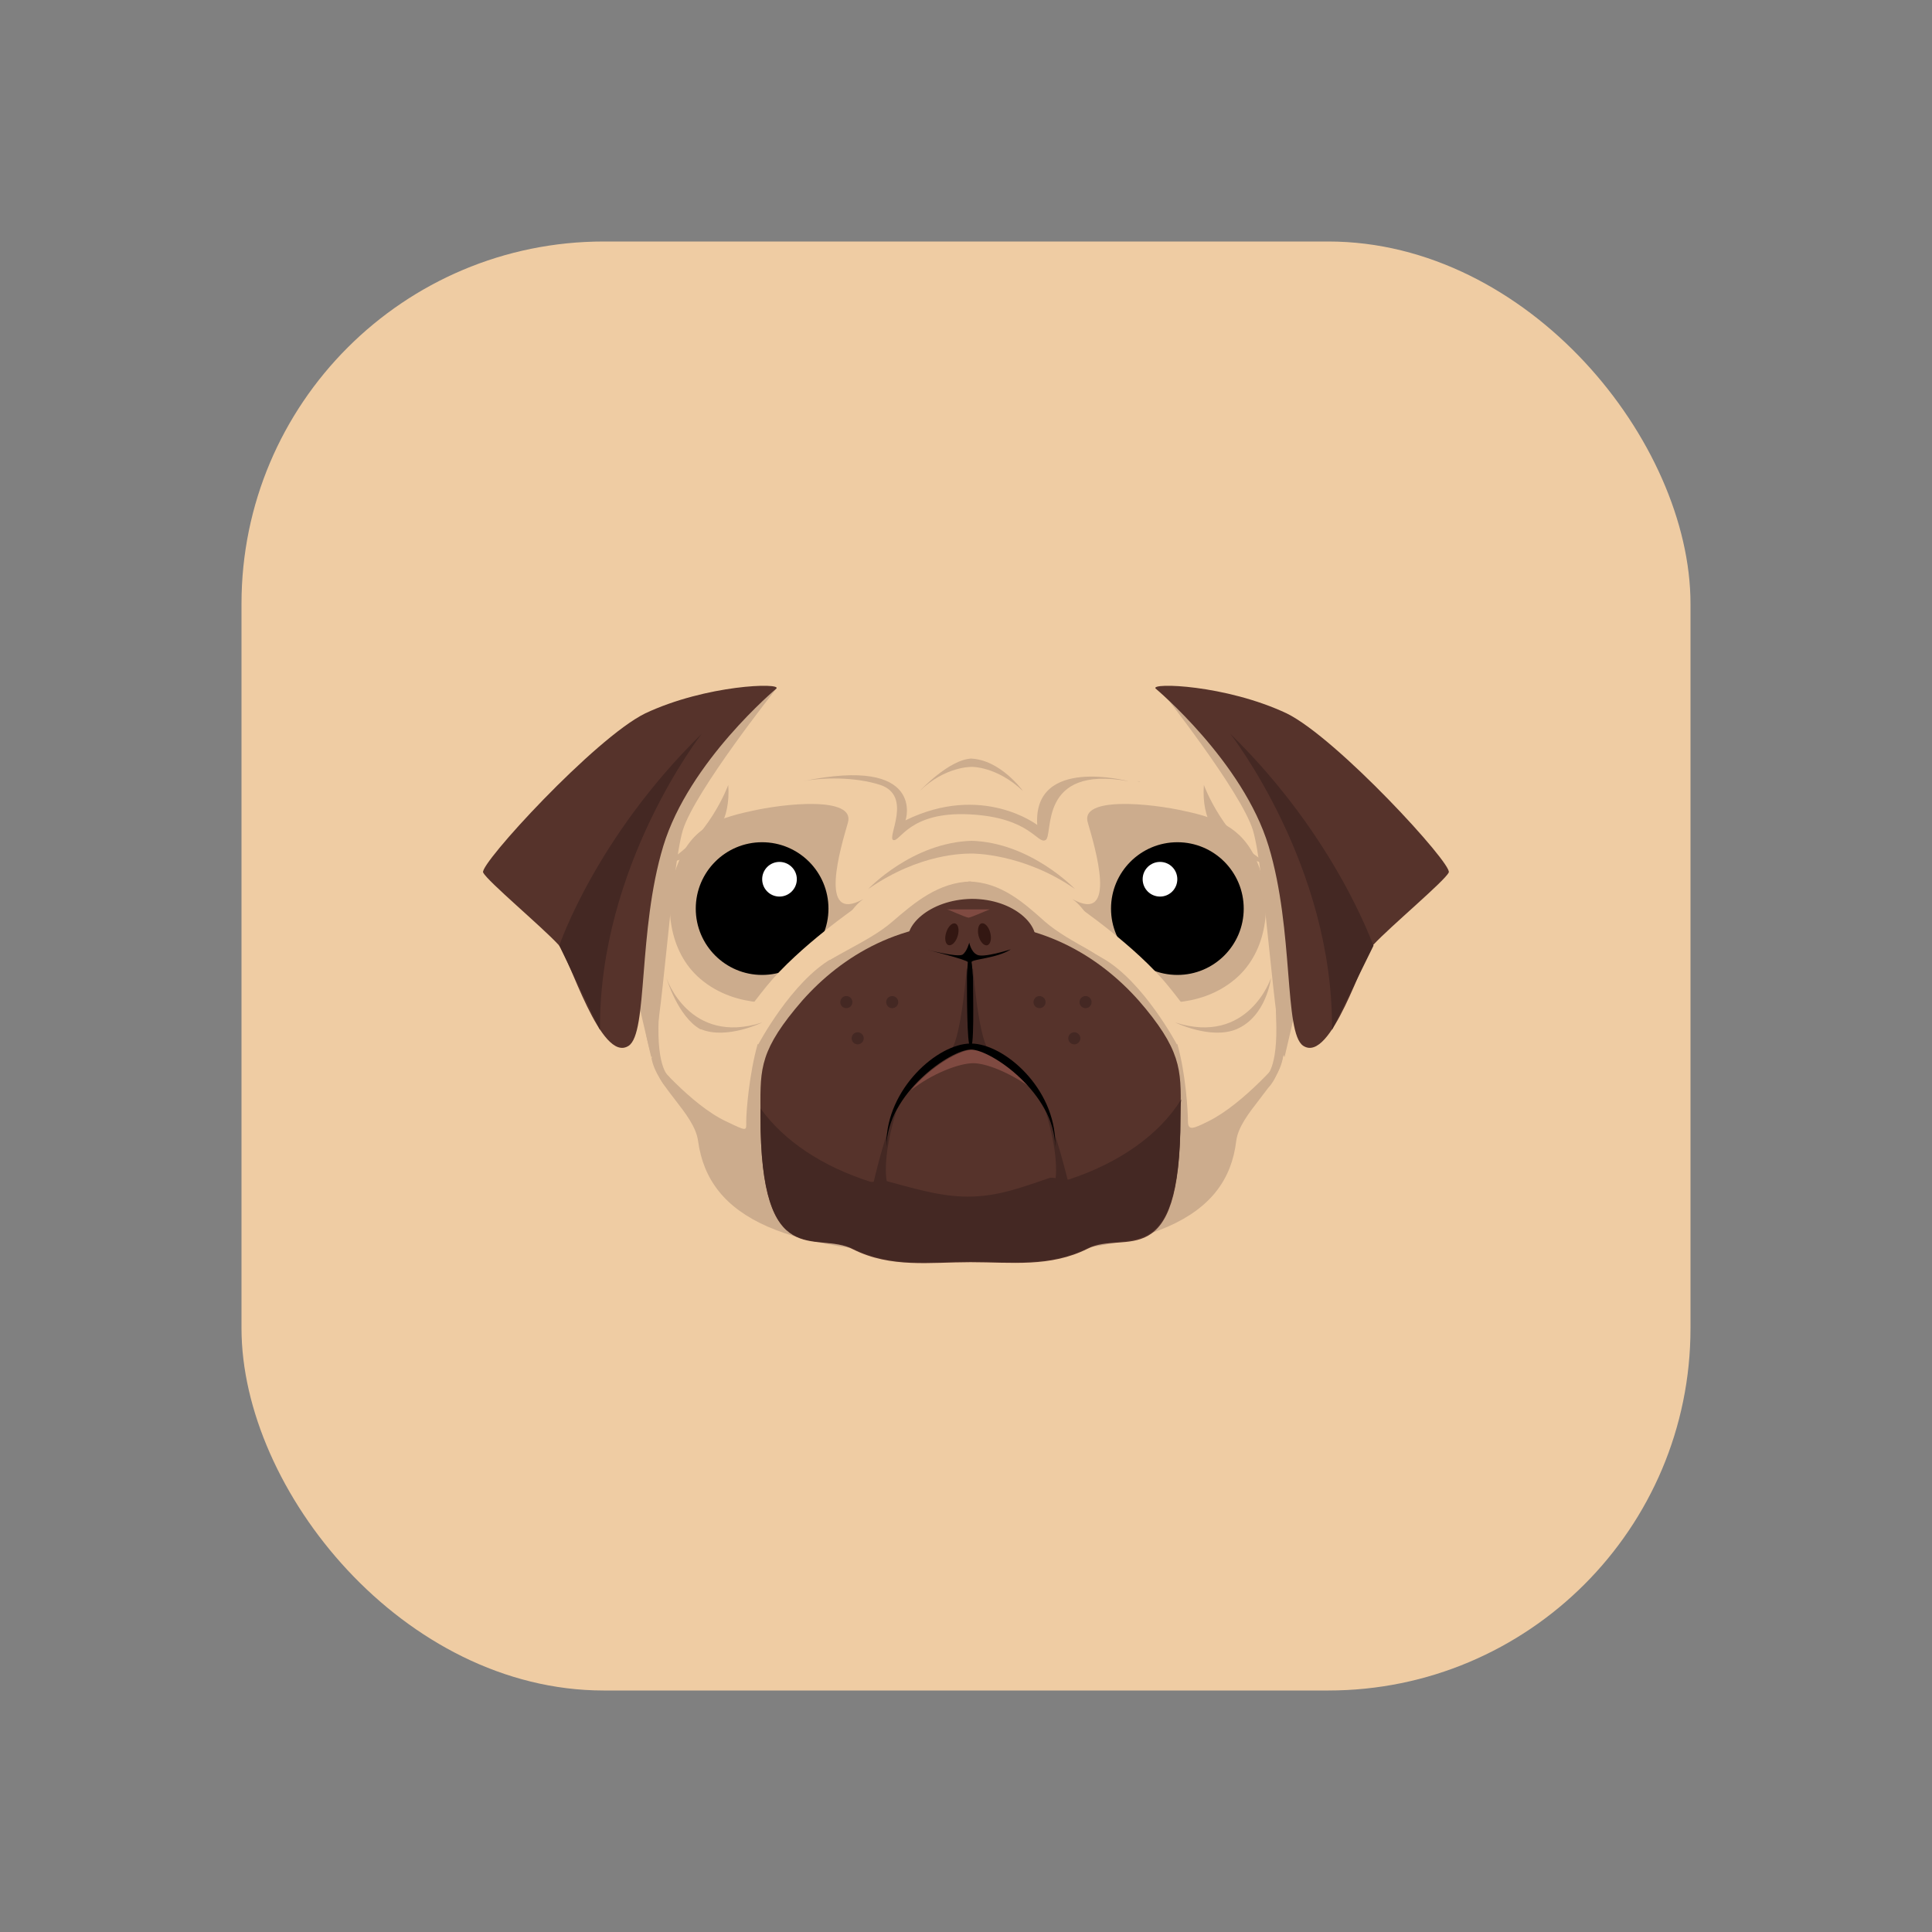 <svg width="16" height="16" viewBox="0 0 16 16" fill="none" xmlns="http://www.w3.org/2000/svg">
<rect x="0" y="0" width="16" height="16" fill="#808080" stroke="none"/>
<rect x="2" y="2" width="12" height="12" rx="3" fill="#EFCCA3"/>
<path d="M10.695 7.075C10.682 6.8 10.72 6.557 10.595 6.351C10.295 5.839 9.546 5.539 8.047 5.539C6.549 5.539 5.762 5.839 5.462 6.357C5.344 6.569 5.356 6.807 5.337 7.081C5.325 7.3 5.225 7.531 5.269 7.781C5.319 8.105 5.337 8.43 5.387 8.73C5.425 8.973 5.762 9.179 5.793 9.41C5.881 10.047 6.543 10.341 8.041 10.341V10.391H8.004H8.01H8.047V10.341C9.546 10.341 10.183 10.047 10.264 9.41C10.295 9.173 10.607 8.973 10.645 8.73C10.695 8.43 10.713 8.105 10.764 7.781C10.807 7.531 10.707 7.294 10.695 7.075Z" fill="#EFCCA3"/>
<path d="M8.021 7.3C8.29 7.306 8.477 7.475 8.652 7.631C8.858 7.812 9.208 7.937 9.351 8.093C9.495 8.249 9.682 8.405 9.751 8.649C9.82 8.892 9.838 9.204 9.838 9.286C9.838 9.367 9.882 9.348 10.007 9.286C10.3 9.142 10.625 8.755 10.625 8.755C10.588 8.998 10.269 9.217 10.238 9.448C10.163 10.085 9.545 10.391 8.015 10.391H8.009H8.046" fill="#CCAC8D"/>
<path d="M9.009 6.813C9.065 7.007 9.265 7.662 8.878 7.444C8.878 7.444 9.04 7.537 9.14 7.893C9.246 8.249 9.502 8.293 9.502 8.293C9.502 8.293 9.921 8.374 10.233 8.105C10.495 7.881 10.539 7.481 10.426 7.175C10.314 6.875 10.114 6.782 9.821 6.719C9.527 6.651 8.94 6.594 9.009 6.813Z" fill="#CCAC8D"/>
<path d="M9.751 8.074C10.054 8.074 10.3 7.828 10.3 7.525C10.3 7.221 10.054 6.975 9.751 6.975C9.447 6.975 9.201 7.221 9.201 7.525C9.201 7.828 9.447 8.074 9.751 8.074Z" fill="black"/>
<path d="M9.607 7.425C9.686 7.425 9.75 7.361 9.75 7.281C9.75 7.202 9.686 7.138 9.607 7.138C9.527 7.138 9.463 7.202 9.463 7.281C9.463 7.361 9.527 7.425 9.607 7.425Z" fill="white"/>
<path d="M8.915 7.5C8.915 7.5 9.409 7.837 9.677 8.168C9.946 8.499 9.939 8.561 9.939 8.561L9.746 8.649C9.746 8.649 9.471 8.13 9.134 7.937C8.79 7.743 8.753 7.581 8.753 7.581L8.915 7.5Z" fill="#EFCCA3"/>
<path d="M8.041 7.3C7.772 7.306 7.573 7.475 7.392 7.631C7.186 7.812 6.823 7.937 6.68 8.093C6.536 8.249 6.343 8.405 6.274 8.649C6.205 8.892 6.18 9.204 6.18 9.286C6.18 9.367 6.193 9.373 6.012 9.286C5.718 9.148 5.394 8.755 5.394 8.755C5.431 8.998 5.749 9.217 5.781 9.448C5.868 10.085 6.486 10.391 8.016 10.391H8.022H8.047" fill="#CCAC8D"/>
<path d="M9.489 8.355C9.189 7.987 8.708 7.643 8.04 7.643H8.034C7.366 7.643 6.885 7.987 6.586 8.355C6.273 8.736 6.298 8.886 6.298 9.248C6.298 10.559 6.76 10.185 7.066 10.347C7.379 10.503 7.703 10.453 8.034 10.453H8.04C8.378 10.453 8.696 10.497 9.008 10.341C9.314 10.185 9.776 10.572 9.776 9.261C9.782 8.898 9.801 8.736 9.489 8.355Z" fill="#56332B"/>
<path d="M8.01 7.968C8.01 7.968 7.966 8.574 7.879 8.692L8.041 8.655L8.01 7.968Z" fill="#442823"/>
<path d="M8.054 7.968C8.054 7.968 8.097 8.574 8.185 8.692L8.022 8.655L8.054 7.968Z" fill="#442823"/>
<path d="M7.529 7.824C7.467 7.681 7.691 7.45 8.047 7.444C8.403 7.444 8.628 7.675 8.565 7.824C8.503 7.974 8.278 8.018 8.047 8.024C7.822 8.018 7.591 7.974 7.529 7.824Z" fill="#56332B"/>
<path d="M8.046 7.968C8.046 7.943 8.258 7.937 8.371 7.862C8.371 7.862 8.14 7.937 8.09 7.906C8.04 7.881 8.027 7.806 8.027 7.806C8.027 7.806 8.008 7.881 7.971 7.906C7.927 7.931 7.665 7.862 7.665 7.862C7.665 7.862 8.015 7.949 8.015 7.968C8.015 7.987 8.008 8.049 8.008 8.093C8.008 8.249 8.008 8.636 8.033 8.667C8.071 8.724 8.058 8.249 8.058 8.093C8.052 8.043 8.052 7.993 8.046 7.968Z" fill="black"/>
<path d="M8.06 8.805C8.166 8.805 8.354 8.88 8.522 8.998C8.36 8.817 8.166 8.692 8.06 8.692C7.948 8.692 7.711 8.83 7.542 9.03C7.717 8.892 7.942 8.805 8.06 8.805Z" fill="#7F4A41"/>
<path d="M8.015 9.91C7.778 9.91 7.547 9.835 7.334 9.779C7.291 9.766 7.247 9.798 7.203 9.785C6.81 9.66 6.491 9.448 6.298 9.179C6.298 9.198 6.298 9.223 6.298 9.242C6.298 10.553 6.76 10.185 7.066 10.341C7.378 10.497 7.703 10.447 8.034 10.447H8.04C8.377 10.447 8.696 10.491 9.008 10.335C9.314 10.178 9.776 10.559 9.776 9.248C9.776 9.198 9.776 9.148 9.782 9.105C9.601 9.398 9.27 9.629 8.858 9.766C8.82 9.779 8.733 9.748 8.696 9.754C8.471 9.829 8.271 9.91 8.015 9.91Z" fill="#442823"/>
<path d="M7.423 9.204C7.423 9.204 7.267 9.673 7.373 9.879L7.229 9.816C7.229 9.816 7.336 9.342 7.423 9.204Z" fill="#442823"/>
<path d="M8.659 9.204C8.659 9.204 8.815 9.673 8.709 9.879L8.853 9.816C8.853 9.816 8.74 9.342 8.659 9.204Z" fill="#442823"/>
<path d="M7.022 6.813C6.966 7.007 6.766 7.662 7.153 7.444C7.153 7.444 6.991 7.537 6.891 7.893C6.791 8.249 6.529 8.293 6.529 8.293C6.529 8.293 6.111 8.374 5.798 8.105C5.536 7.881 5.493 7.481 5.605 7.175C5.717 6.869 5.917 6.782 6.211 6.719C6.504 6.651 7.085 6.594 7.022 6.813Z" fill="#CCAC8D"/>
<path d="M8.04 8.692C8.209 8.692 8.733 9.055 8.739 9.498C8.739 9.492 8.739 9.485 8.739 9.473C8.739 9.011 8.315 8.642 8.04 8.642C7.765 8.642 7.341 9.017 7.341 9.473C7.341 9.479 7.341 9.485 7.341 9.498C7.347 9.055 7.872 8.692 8.04 8.692Z" fill="black"/>
<path d="M8.176 7.828C8.203 7.821 8.214 7.775 8.201 7.725C8.188 7.675 8.156 7.64 8.129 7.647C8.103 7.653 8.092 7.7 8.104 7.75C8.117 7.8 8.149 7.835 8.176 7.828Z" fill="#331712"/>
<path d="M7.855 7.827C7.882 7.835 7.916 7.802 7.931 7.752C7.946 7.703 7.937 7.656 7.911 7.648C7.885 7.64 7.851 7.673 7.836 7.723C7.82 7.772 7.829 7.819 7.855 7.827Z" fill="#331712"/>
<path d="M6.311 8.074C6.615 8.074 6.861 7.828 6.861 7.525C6.861 7.221 6.615 6.975 6.311 6.975C6.008 6.975 5.762 7.221 5.762 7.525C5.762 7.828 6.008 8.074 6.311 8.074Z" fill="black"/>
<path d="M6.455 7.425C6.534 7.425 6.599 7.361 6.599 7.281C6.599 7.202 6.534 7.138 6.455 7.138C6.376 7.138 6.312 7.202 6.312 7.281C6.312 7.361 6.376 7.425 6.455 7.425Z" fill="white"/>
<path d="M8.202 7.531C8.202 7.525 8.058 7.593 8.021 7.6C7.983 7.593 7.84 7.525 7.84 7.531C7.84 7.531 7.958 7.531 8.021 7.531C8.083 7.531 8.202 7.531 8.202 7.531Z" fill="#7F4A41"/>
<path d="M7.11 7.5C7.11 7.5 6.617 7.837 6.348 8.168C6.08 8.499 6.086 8.561 6.086 8.561L6.28 8.649C6.28 8.649 6.554 8.13 6.891 7.937C7.229 7.743 7.272 7.581 7.272 7.581L7.11 7.5Z" fill="#EFCCA3"/>
<path d="M6.031 6.501C6.031 6.501 5.862 6.963 5.487 7.156C5.487 7.156 6.074 7.088 6.031 6.501Z" fill="#CCAC8D"/>
<path d="M9.97 6.501C9.97 6.501 10.139 6.963 10.513 7.156C10.513 7.156 9.926 7.088 9.97 6.501Z" fill="#CCAC8D"/>
<path d="M8.902 7.362C8.902 7.362 8.534 6.975 8.041 6.963C8.034 6.963 8.053 6.963 8.047 6.963C8.041 6.963 8.053 6.963 8.053 6.963C7.554 6.975 7.191 7.362 7.191 7.362C7.622 7.063 7.991 7.069 8.053 7.069C8.047 7.069 8.471 7.063 8.902 7.362Z" fill="#CCAC8D"/>
<path d="M8.472 6.551C8.472 6.551 8.284 6.288 8.035 6.282H8.041H8.047C7.86 6.288 7.616 6.551 7.616 6.551C7.829 6.345 8.047 6.351 8.047 6.351C8.047 6.351 8.253 6.345 8.472 6.551Z" fill="#CCAC8D"/>
<path d="M6.312 8.468C6.312 8.468 6.018 8.611 5.806 8.524H5.8C5.612 8.418 5.519 8.099 5.519 8.099C5.519 8.099 5.706 8.661 6.312 8.468Z" fill="#CCAC8D"/>
<path d="M9.733 8.468C9.733 8.468 10.027 8.611 10.239 8.524C10.489 8.418 10.526 8.099 10.526 8.099C10.526 8.099 10.339 8.661 9.733 8.468Z" fill="#CCAC8D"/>
<path d="M6.648 6.47C6.811 6.438 7.079 6.432 7.292 6.501C7.56 6.594 7.342 6.938 7.398 6.957C7.454 6.975 7.529 6.719 8.028 6.744C8.534 6.769 8.59 6.994 8.659 6.957C8.728 6.919 8.59 6.332 9.346 6.47C9.346 6.47 8.553 6.257 8.59 6.832C8.59 6.832 8.134 6.482 7.498 6.794C7.504 6.794 7.666 6.257 6.648 6.47Z" fill="#CCAC8D"/>
<path d="M9.414 6.47C9.427 6.47 9.433 6.476 9.439 6.476C9.445 6.476 9.433 6.47 9.414 6.47Z" fill="#CCAC8D"/>
<path d="M6.43 5.702C6.43 5.702 5.755 6.551 5.655 6.875C5.556 7.206 5.481 8.561 5.393 8.755L5.081 7.419L5.655 6.026L6.43 5.702Z" fill="#CCAC8D"/>
<path d="M9.602 5.702C9.602 5.702 10.276 6.551 10.376 6.875C10.476 7.206 10.551 8.561 10.638 8.755L10.95 7.419L10.376 6.026L9.602 5.702Z" fill="#CCAC8D"/>
<path d="M9.57 5.702C9.57 5.702 10.294 6.307 10.506 7.007C10.718 7.706 10.631 8.555 10.793 8.661C11.024 8.811 11.287 7.918 11.374 7.824C11.511 7.675 11.967 7.294 11.998 7.225C12.03 7.156 11.074 6.114 10.656 5.908C10.15 5.67 9.526 5.652 9.57 5.702Z" fill="#56332B"/>
<path d="M10.188 6.076C10.188 6.076 11.044 7.169 11.031 8.53L11.375 7.831C11.369 7.831 11.069 6.938 10.188 6.076Z" fill="#442823"/>
<path d="M6.43 5.702C6.43 5.702 5.705 6.307 5.493 7.007C5.281 7.706 5.368 8.555 5.206 8.661C4.975 8.811 4.713 7.918 4.625 7.824C4.488 7.675 4.032 7.294 4.001 7.225C3.97 7.156 4.925 6.114 5.343 5.908C5.849 5.67 6.473 5.652 6.43 5.702Z" fill="#56332B"/>
<path d="M5.812 6.076C5.812 6.076 4.957 7.169 4.969 8.53L4.632 7.831C4.632 7.831 4.932 6.938 5.812 6.076Z" fill="#442823"/>
<path d="M5.349 8.555C5.349 8.555 5.411 8.892 5.511 8.998C5.611 9.104 5.542 8.917 5.542 8.917C5.542 8.917 5.436 8.861 5.455 8.43C5.474 7.999 5.349 8.555 5.349 8.555Z" fill="#CCAC8D"/>
<path d="M10.675 8.555C10.675 8.555 10.612 8.892 10.512 8.998C10.412 9.104 10.481 8.917 10.481 8.917C10.481 8.917 10.587 8.861 10.568 8.43C10.55 7.999 10.675 8.555 10.675 8.555Z" fill="#CCAC8D"/>
<path d="M7.389 8.349C7.416 8.349 7.439 8.327 7.439 8.299C7.439 8.271 7.416 8.249 7.389 8.249C7.361 8.249 7.339 8.271 7.339 8.299C7.339 8.327 7.361 8.349 7.389 8.349Z" fill="#442823"/>
<path d="M7.103 8.649C7.13 8.649 7.153 8.626 7.153 8.599C7.153 8.571 7.13 8.549 7.103 8.549C7.075 8.549 7.053 8.571 7.053 8.599C7.053 8.626 7.075 8.649 7.103 8.649Z" fill="#442823"/>
<path d="M7.009 8.349C7.037 8.349 7.059 8.327 7.059 8.299C7.059 8.271 7.037 8.249 7.009 8.249C6.981 8.249 6.959 8.271 6.959 8.299C6.959 8.327 6.981 8.349 7.009 8.349Z" fill="#442823"/>
<path d="M8.609 8.349C8.636 8.349 8.659 8.327 8.659 8.299C8.659 8.271 8.636 8.249 8.609 8.249C8.581 8.249 8.559 8.271 8.559 8.299C8.559 8.327 8.581 8.349 8.609 8.349Z" fill="#442823"/>
<path d="M8.897 8.649C8.924 8.649 8.947 8.626 8.947 8.599C8.947 8.571 8.924 8.549 8.897 8.549C8.869 8.549 8.847 8.571 8.847 8.599C8.847 8.626 8.869 8.649 8.897 8.649Z" fill="#442823"/>
<path d="M8.99 8.349C9.018 8.349 9.04 8.327 9.04 8.299C9.04 8.271 9.018 8.249 8.99 8.249C8.963 8.249 8.94 8.271 8.94 8.299C8.94 8.327 8.963 8.349 8.99 8.349Z" fill="#442823"/>
</svg>
